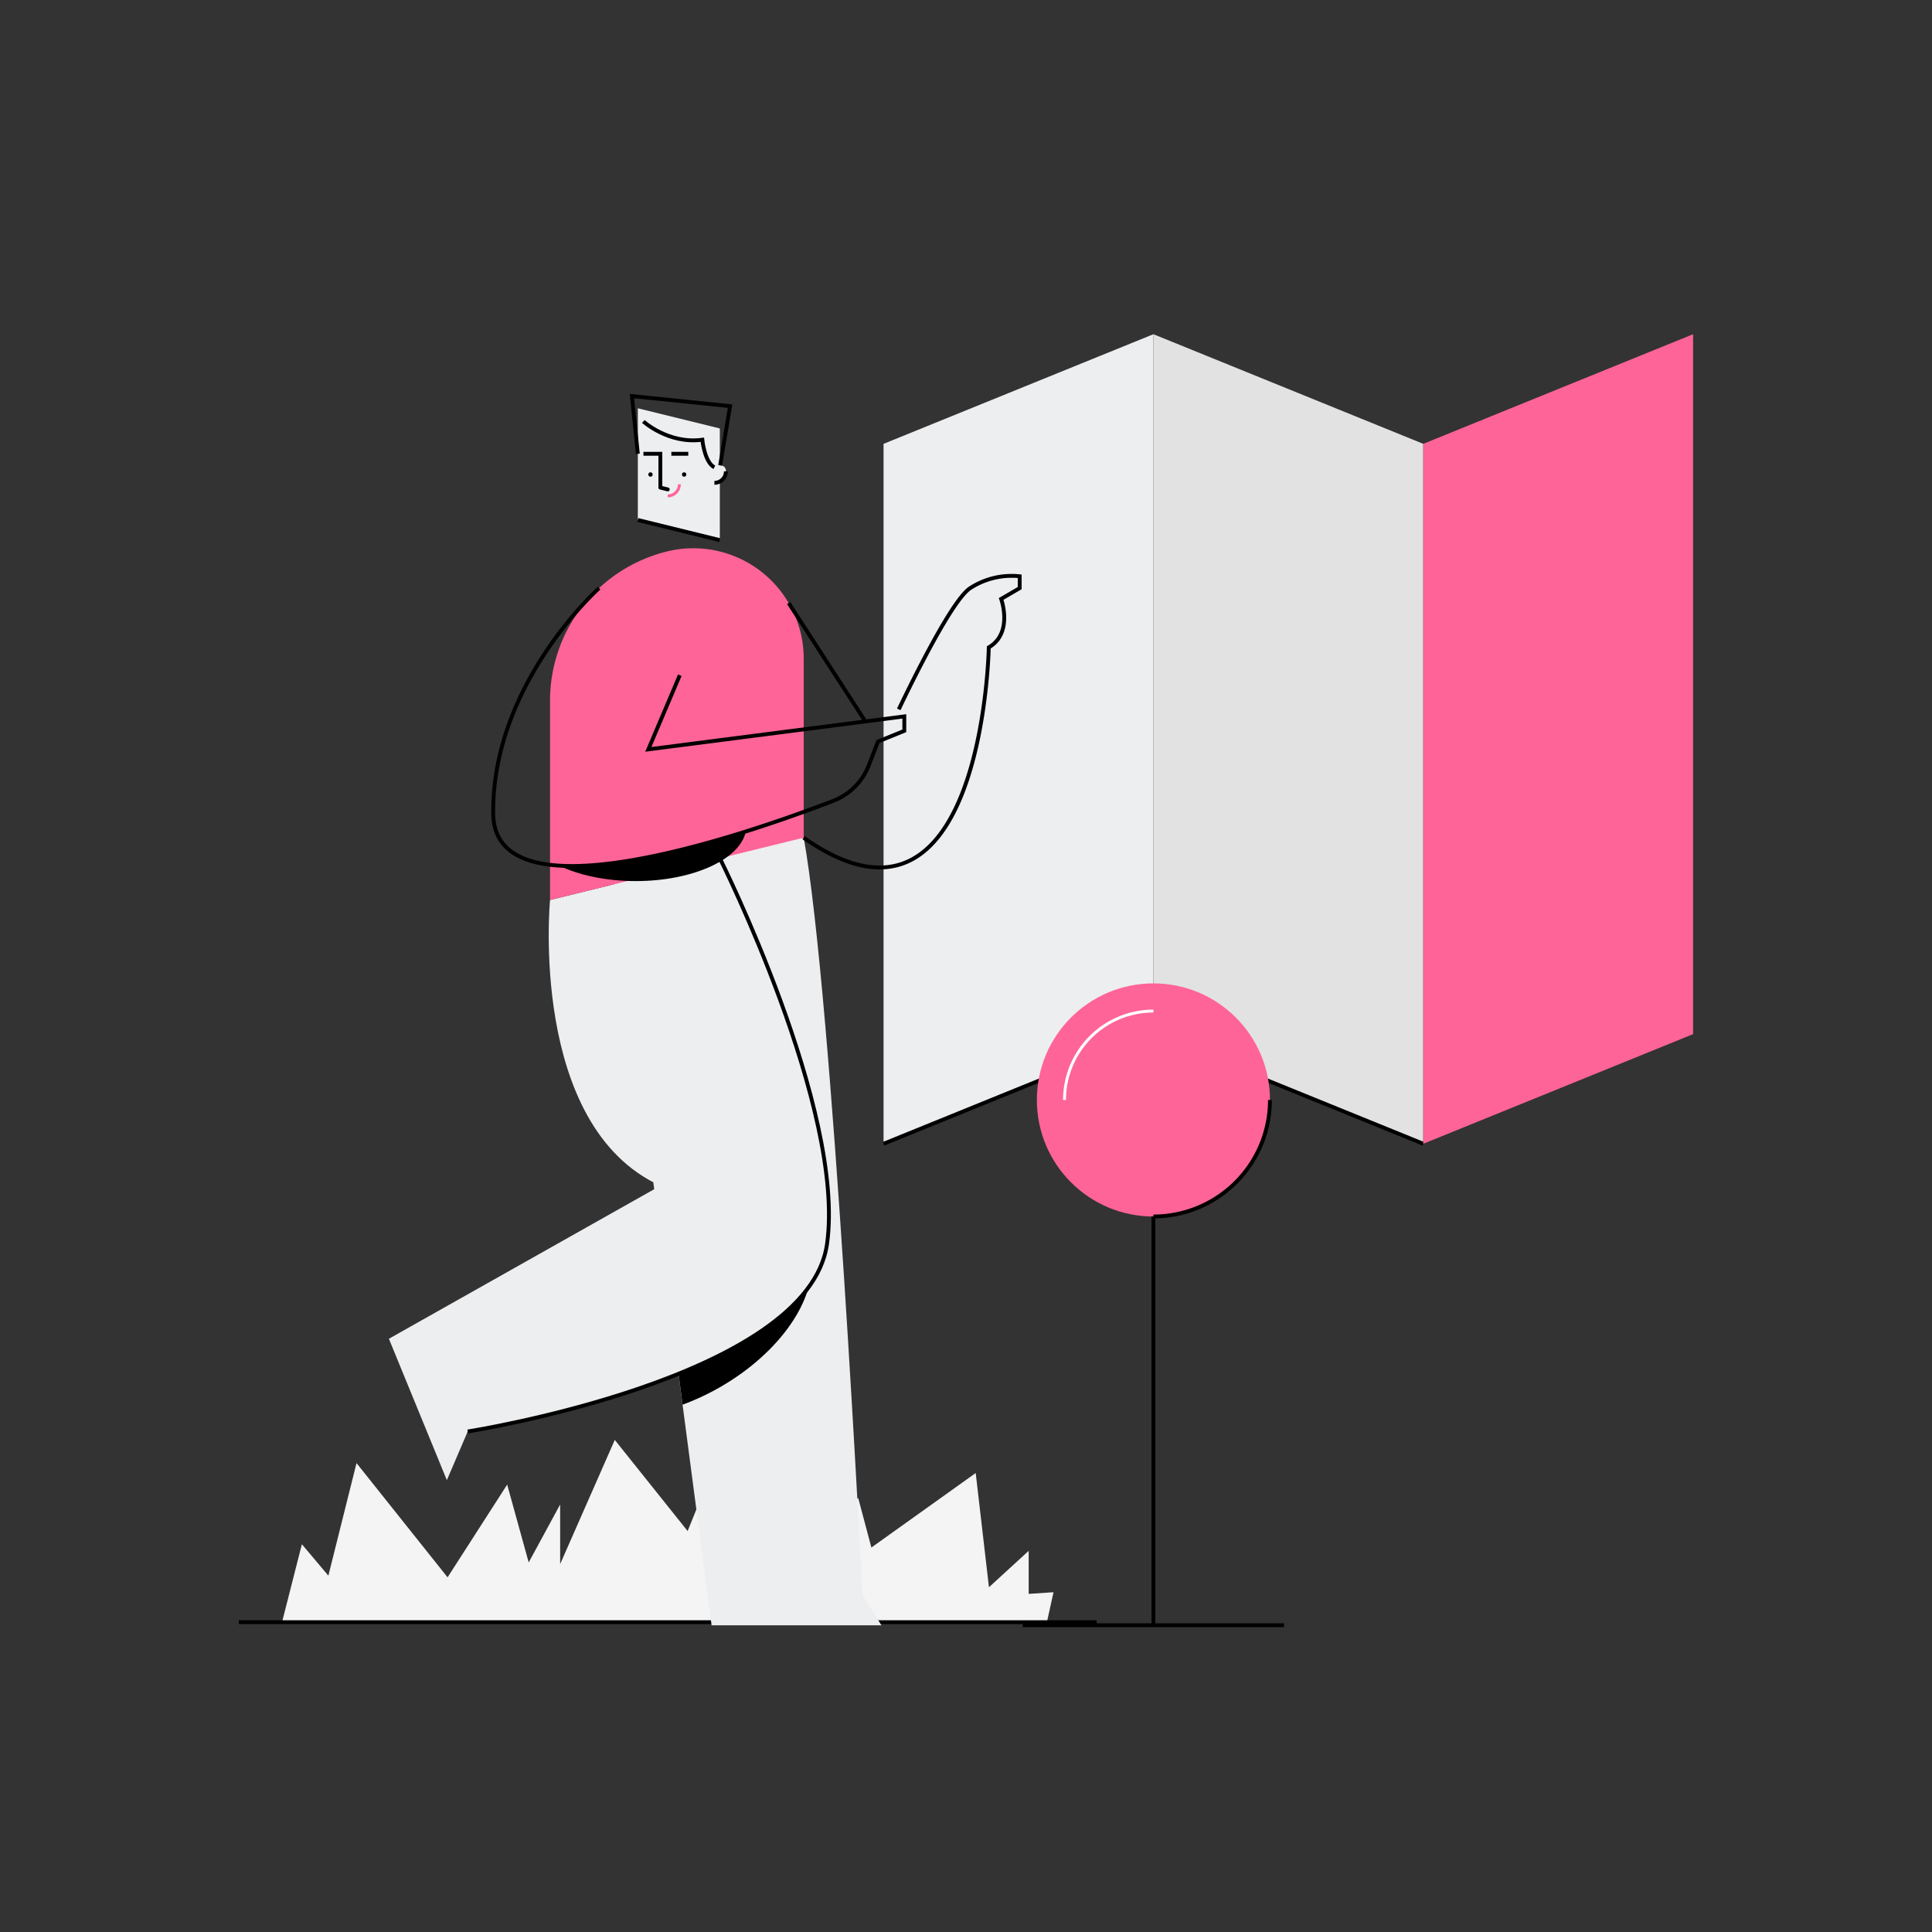 <svg viewBox="0 0 1000 1000" xmlns="http://www.w3.org/2000/svg"><rect x="0" y="0" width="1000" height="1000" fill="#333333" stroke="none"/><path d="m532.44 824.99v-22.28l-20.56 18.85-6.86-59.13-53.99 38.57-6.85-25.71-18.86 18.85v-30.85l-23.13 27.42-20.57-61.7-25.71 63.46-37.7-47.17-28.28 64.27v-30.85l-16.28 29.99-11.14-40.28-30.85 47.99-47.13-59.13-14.57 58.27-13.71-16.28-10.28 40.36h395.9l3.42-15.51z" fill="#f4f4f4"/><path d="m123.65 839.64h443.96" fill="none" stroke="#000" stroke-miterlimit="10" stroke-width="2"/><path d="m597.01 535.26-139.68 56.75v-362.28l139.68-56.74z" fill="#edeeef"/><path d="m736.68 592.01-139.67-56.75v-362.27l139.67 56.74z" fill="#e2e2e2"/><path d="m597.01 535.26-139.68 56.75" fill="none" stroke="#000" stroke-miterlimit="10" stroke-width="2"/><path d="m736.68 592.01-139.67-56.75" fill="none" stroke="#000" stroke-miterlimit="10" stroke-width="2"/><path d="m876.35 535.26-139.67 56.75v-362.28l139.67-56.74z" fill="#ff6498"/><path d="m446.4 825.51s-15.34-308.37-30.4-391.93l-99.55 13.42 51.87 394.26h87.92z" fill="#edeeef"/><path d="m416.31 641.08c-10.91-18.9-42.93-21.4-75.28-7.32l12.28 93.3a126.4 126.4 0 0 0 19.58-9.18c36.35-20.99 55.79-55.37 43.42-76.8z"/><path d="m284.7 465.84s-11.18 116.7 57.1 147.9l-140.51 79.2 30 73.19 10.8-25.2s176.39-27.59 186-97.19-55.5-199.5-55.5-199.5" fill="#edeeef"/><path d="m242.09 740.93s176.39-27.59 186-97.19-55.5-199.5-55.5-199.5" fill="none" stroke="#000" stroke-miterlimit="10" stroke-width="2"/><path d="m330.14 234.88v34.26l42.44 10.43v-57.81l-42.44-10.43z" fill="#edeeef"/><circle cx="354.11" cy="245.6" r="1.13"/><circle cx="336.69" cy="245.6" r="1.13"/><path d="m341.8 252.37v-17.49h-8.76" fill="none" stroke="#000" stroke-miterlimit="10" stroke-width="2"/><path d="m356.25 234.88h-8.76" fill="none" stroke="#000" stroke-miterlimit="10" stroke-width="2"/><path d="m369.78 243.84v6.07a5.92 5.92 0 0 0 5.93-5.93 4.87 4.87 0 0 0 0-.54c-.35-3.68-5.93-3.3-5.93.4z" fill="#edeeef"/><g fill="none" stroke-miterlimit="10"><path d="m369.78 249.91a5.92 5.92 0 0 0 5.93-5.93" stroke="#000" stroke-width="2"/><path d="m345.63 256.68a6 6 0 0 0 6-6" stroke="#ff6498" stroke-width="1.5"/><g stroke="#000" stroke-width="2"><path d="m330.14 269.14 42.44 10.43"/><path d="m341.8 252.38 3.83.94" stroke-linecap="round"/><path d="m330.14 234.88-3.05-29.87 50.8 5.2-5.14 30.66"/><path d="m333 218.15s13 11.86 30.52 9.46c0 0 1.12 11.6 6.22 14.27"/></g></g><path d="m416 340.91v92.67l-131.3 32.26v-103.2a79.5 79.5 0 0 1 60.52-77.2 57.12 57.12 0 0 1 70.78 55.47z" fill="#ff6498"/><path d="m310.08 304.41s-55.59 49.6-54.79 116.8c.67 56.28 133 9.87 176-6.69a32.08 32.08 0 0 0 18.37-18.35l4.78-12.35 13.63-5.54v-7.47l-132.5 17.07 16.3-38.4" fill="none" stroke="#000" stroke-miterlimit="10" stroke-width="2"/><path d="m289.36 448.05c10.3 4.93 24.26 8 39.66 8 29.65 0 54-11.23 57-25.63-31.71 9.94-69.8 19.35-96.66 17.63z"/><path d="m465.19 367.16c10.76-22.41 28.47-57.23 37-62.75a39.37 39.37 0 0 1 25.6-6.13v6.13l-9.6 5.6s6.4 17.6-6.4 25.07c0 0-2.9 163.93-95.85 98.5" fill="none" stroke="#000" stroke-miterlimit="10" stroke-width="2"/><path d="m408.22 312.13 39.5 60.99" fill="none" stroke="#000" stroke-miterlimit="10" stroke-width="2"/><circle cx="597.01" cy="569.33" fill="#ff6498" r="60.33"/><g fill="none" stroke-miterlimit="10"><path d="m657.33 569.33a60.32 60.32 0 0 1 -60.33 60.32" stroke="#000" stroke-width="2"/><path d="m551 569.33a46 46 0 0 1 46-46" stroke="#fff" stroke-width="1.5"/><g stroke="#000" stroke-width="2"><path d="m597.01 629.65v211.56"/><path d="m529.39 841.21h135.24"/></g></g></svg>